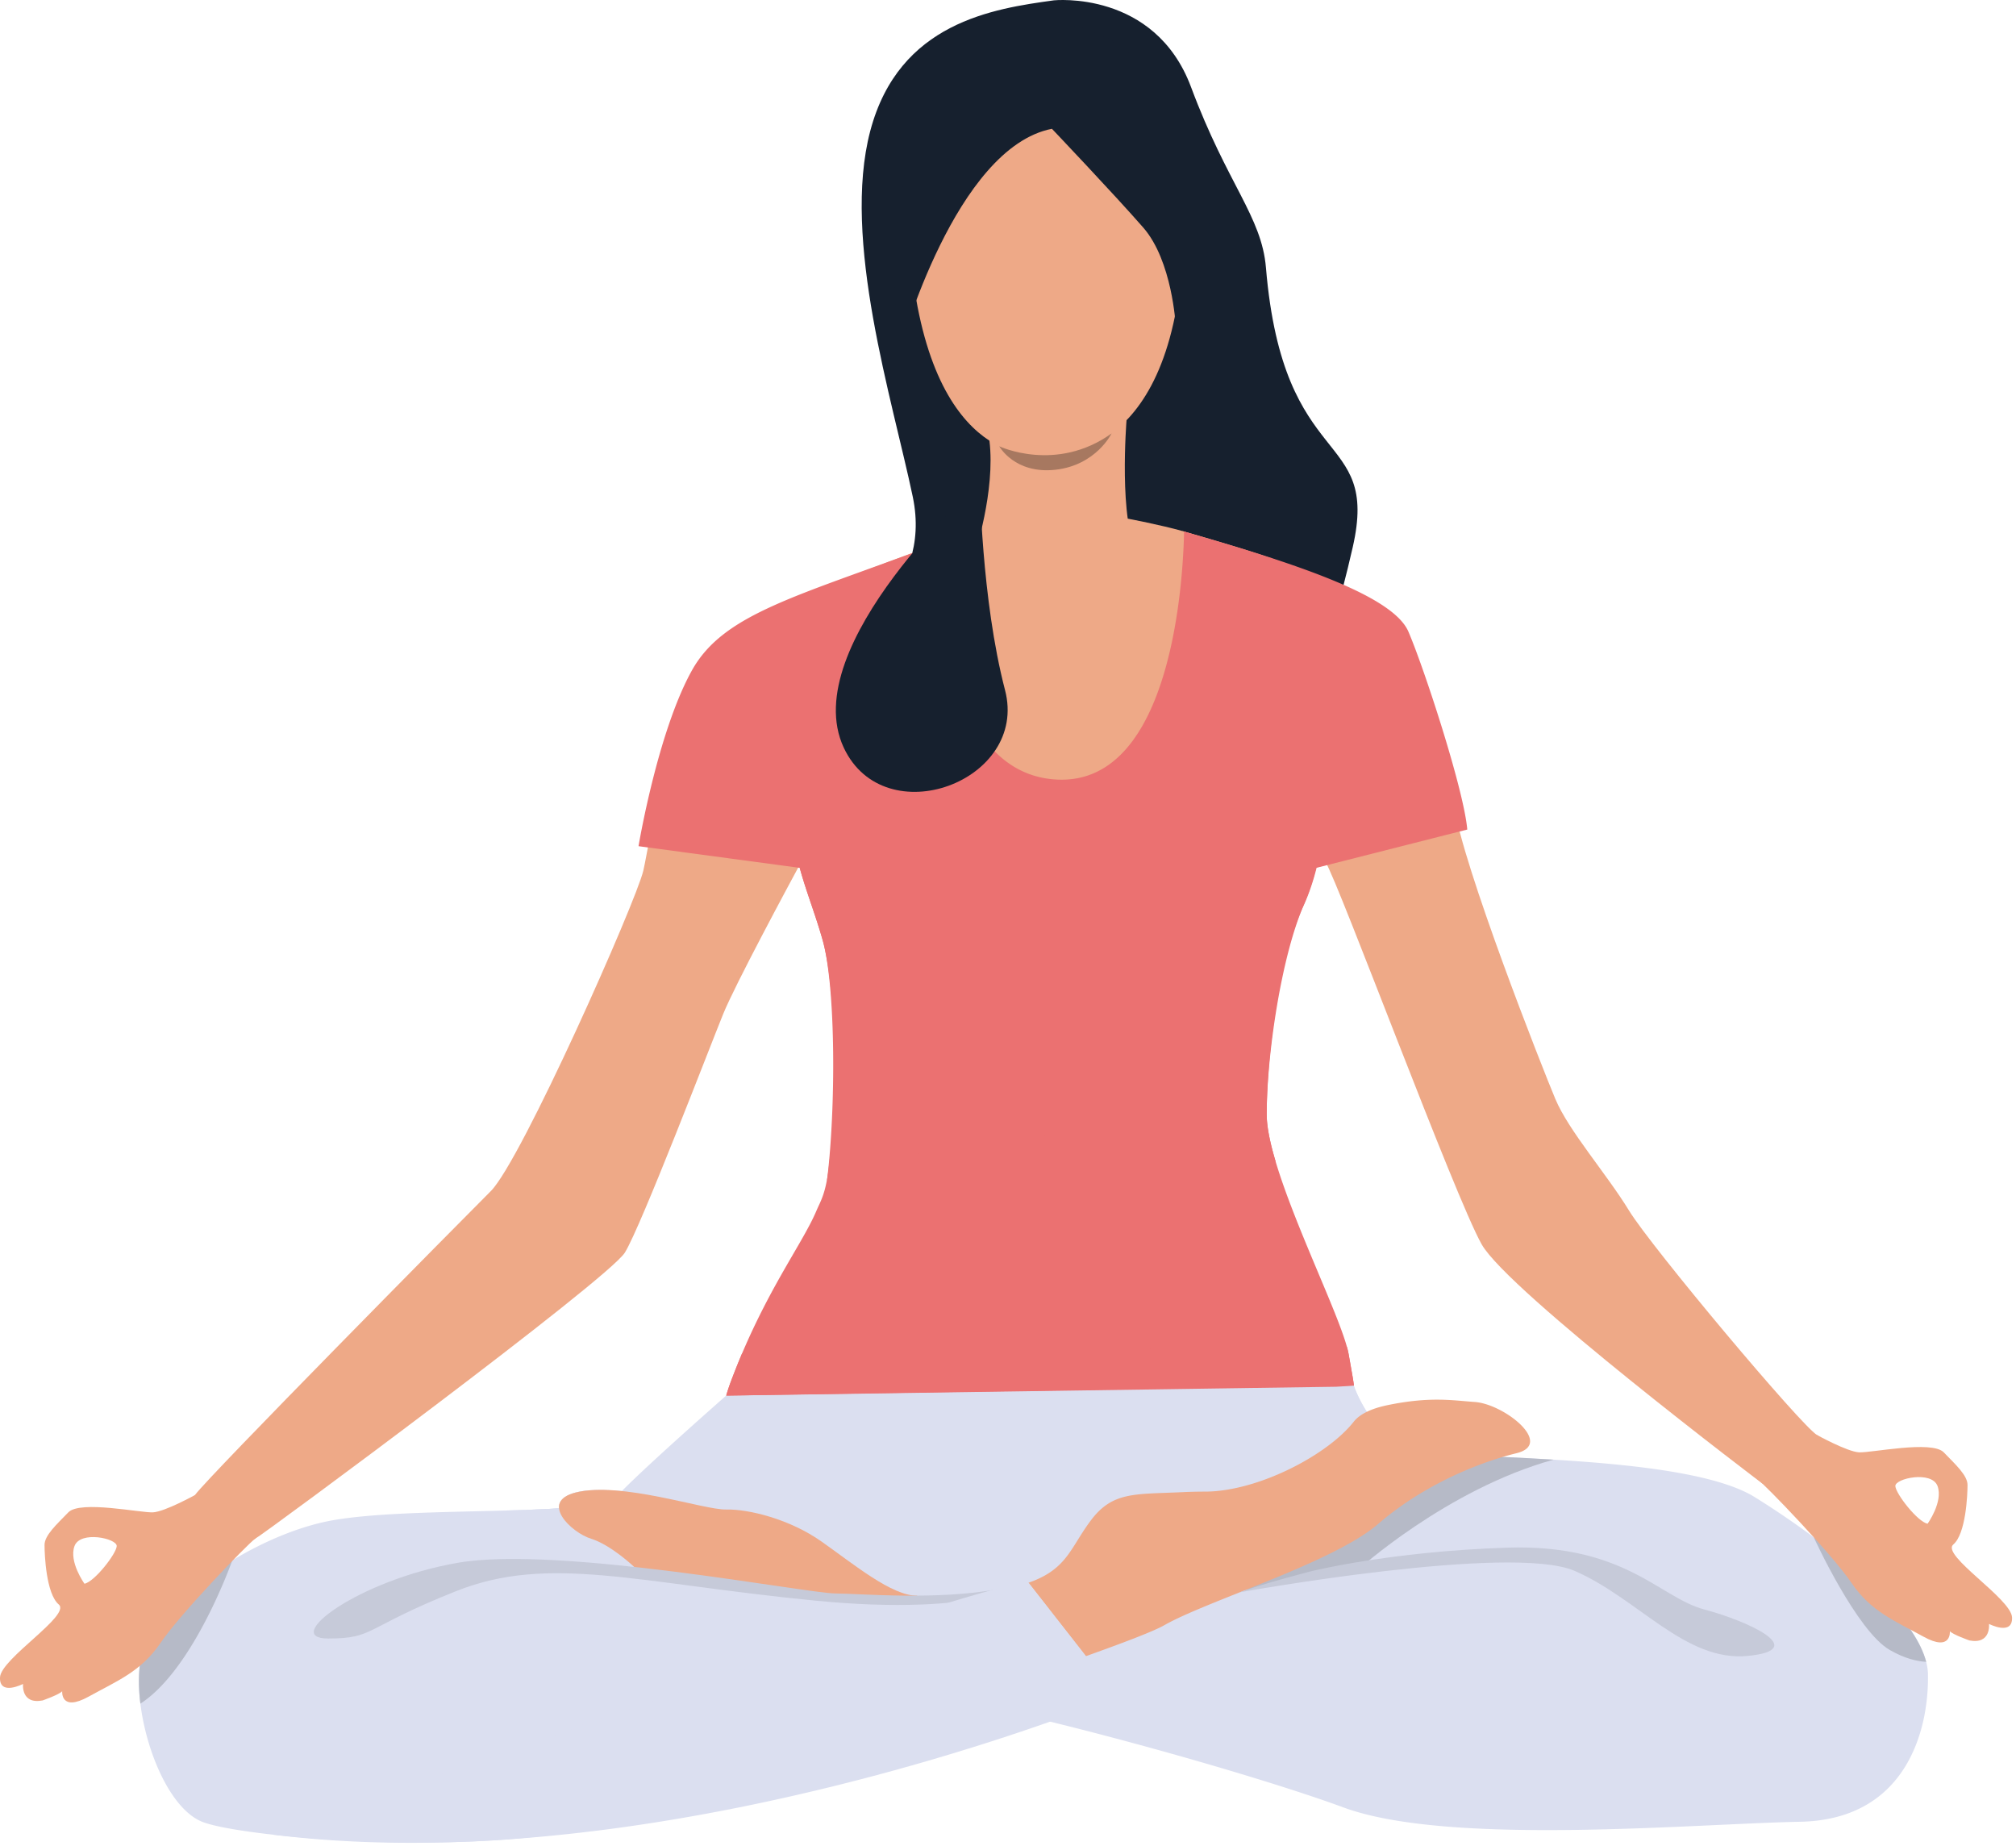 <svg width="100%" height="456" viewBox="0 0 498 456" fill="none" xmlns="http://www.w3.org/2000/svg"
    class="landing-girl-animate">
    <path
        d="M260.332.083s24.92-2.613 33.894 21.451c8.986 24.063 17.44 31.94 18.493 44.581 4.28 51.13 28.16 39.564 21.44 69.038-6.72 29.473-11.36 33.93-11.36 33.93l-57.08-11.192-57.827.188s22.614-11.298 17.587-35.361c-5.04-24.064-17.587-63.504-10.507-90.365 7.094-26.86 30.467-30.22 45.36-32.27z"
        fill="#16202E"></path>
    <path
        d="M334.452 342.434s-.026-.053-.04-.107v-.022-.018c-.013-.012-.013-.025-.013-.025l-4.293.267c-23.4 1.426-135.174 7.9-150.72 2.189 0 0 .426-1.515 1.173-3.517a190.05 190.05 0 012.76-6.919c7.347-17.287 15.187-27.727 18.32-35.136 1.093-2.552 2.253-4.147 3.04-10.372 2.173-17.391 1.84-45.029-1.52-56.764-4.547-15.928-11.627-26.548-4.293-47.535 7.333-20.988 8.626-40.125 8.626-40.125l23.48-9.28s-1.506 56.229 30.347 57.493c31.867 1.268 30.787-61.385 30.787-61.385l24.08 7.527s4.306 33.126 9.106 41.473c4.8 8.343 2.28 30.595-3.28 43.489-5.573 12.895-9.106 37.172-9.106 51.587 0 3.087.853 7.113 2.2 11.636 4.626 15.501 15.146 36.797 17.626 45.831.174.629.307 1.196.4 1.7.48 2.672.787 4.468 1 5.67.32 1.955.347 2.343.32 2.343z"
        fill="#EB7171"></path>
    <path
        d="M444.639 449.982c-26.293.504-86.72 6.069-112.773-3.539-18.974-7.006-63.2-19.784-95.334-26.4-11.96-2.457-22.24-4.061-28.933-4.198-17.56-.36-35.56-16.083-48.391-26.718-5.201-4.305-9.549-7.776-12.688-9.053-3.061-1.248-5.358-2.747-6.785-4.252-1.051-1.112-1.627-2.232-1.684-3.26-.133-2.529 2.885-4.509 9.732-4.509 1.908 0 3.867.088 5.845.236 11.944.894 24.678 4.028 31.838 3.812 8.346-.255 31.093 19.724 35.653 20.732 1.92.429 7.64 2.134 15.027 2.677 9.986.736 23-.664 33.773-10.264 5.627-5.017 13.693-10.901 22.227-16.681 19.64-13.29 41.746-26.015 42.24-26.3 0-.003.013-.003.013-.003v.025c0 .008.013.014.013.019v.024c.014.027.027.06.04.101 1.52 4.151 4.52 8.987 8.08 12.039 5.2 4.48 8.4 4.415 28.68 5.397 3.96.194 8.2.407 12.56.672 18.934 1.15 40.147 3.304 49.747 9.286a216.534 216.534 0 0114.52 9.88v.004c12.827 9.52 25.293 21.161 27.773 30.772.267 1.054.427 2.086.44 3.088.254 13.654-5.306 35.908-31.613 36.413z"
        fill="#DBDFF0"></path>
    <path
        d="M334.506 342.462c.253.684 1.226 3.3 3.133 6.263 6.427 10.016 13.08 9.946 20.52 10.445l-70.547 37.979-92.293-2.258-36.111-5.764-6.874-1.097s-17.935-12.481-21.991-15.095a261.94 261.94 0 007.708-.373c-.133-2.529 2.885-4.509 9.732-4.509 1.908 0 3.867.088 5.845.236 6.524-6.68 25.758-23.57 25.758-23.57l155.066-2.469.054.212z"
        fill="#DBDFF0"></path>
    <path
        d="M383.772 360.539c-26.346 7.275-48.36 27.238-48.36 27.238l-33 5.942 53.974-34.678c.56.046 1.16.088 1.773.129 3.68.251 8.133.459 13.053.697 3.96.194 8.2.407 12.56.672z"
        fill="#B6BAC7"></path>
    <path
        d="M246.079 392.897c17.453-2.988 17.12-9.006 23.387-17.35 5.386-7.192 10.893-6.421 22.68-6.982a115.3 115.3 0 015.52-.132c1.653 0 3.36-.144 5.12-.418 12.013-1.846 25.88-9.561 31.613-16.841.773-.98 1.88-1.789 3.24-2.449 1.227-.6 2.64-1.074 4.213-1.446.347-.082.694-.164 1.054-.234 10.466-2.143 15.986-1.127 21.373-.755 7.333.504 19.68 10.384 10.32 12.66-1.067.261-2.2.565-3.387.917-9.066 2.69-20.893 8.027-30.746 16.531-11.12 9.608-42.227 18.964-52.854 25.033-4.84 2.766-26.386 10.207-51.08 18.612l9.547-27.146z"
        fill="#EEA987"></path>
    <path
        d="M268.252 409.079c-8.88 3.167-19.946 6.952-31.72 10.963-29.493 10.043-63.48 21.451-78.886 27.917-8.106 3.399-19.519 5.372-31.938 6.354-.048.004-.097.008-.142.014a252.68 252.68 0 01-12.48.65c-16.448.481-33.284-.43-45.635-1.804-.035-.006-.064-.008-.101-.014-8.43-.941-14.76-2.1-17.426-3.178-7.757-3.139-13.757-17.07-15.245-29.176-.555-4.474-.495-8.7.33-12.042 1.84-7.529 11.095-16.514 22.366-23.334l.005-.004c7.268-4.399 15.382-7.898 22.89-9.532 10.296-2.236 28.752-2.36 44.444-2.782 1.918-.054 3.802-.112 5.625-.177h.004c2.731-.097 5.324-.215 7.705-.369 6.847-.442 11.984-1.167 13.806-2.546.086-.061.164-.126.229-.193l.423.155h.005l6.252 2.31 40.609 14.982c14.387 11.381 31.04 8.776 41.294 6.705 2.093-.427 3.92-.827 5.413-1.083 3.213-.549 5.84-1.201 7.987-1.954l14.186 18.138z"
        fill="#DBDFF0"></path>
    <path
        d="M435.372 366.463s-62.786-47.464-69.36-59.098c-6.586-11.632-35.266-89.071-38.546-94.382-.267-.428-.827-.846-1.627-1.249-8.947-4.481-48.08-6.777-48.08-6.777l-79.907 8.09s-.16.283-.44.799c-2.56 4.752-15.813 29.329-18.773 36.627-3.293 8.09-20.237 52.34-24.277 58.916-4.05 6.576-89.343 69.69-91.363 70.702-2.02 1.015-18.133-6.257-14.845-10.808 3.29-4.554 65.492-67.481 73.078-75.068 7.588-7.584 35.908-71.557 37.679-79.144 1.768-7.584 7.075-46.272 20.728-56.642 5.213-3.952 15.76-9.791 26.84-14.526.307-.13.613-.264.92-.392 8.253-3.465 16.133-6.202 22.827-8.709.226-.084.453-.169.68-.252 7.373-2.727 12.973-4.188 12.973-4.188l34.707-2.255s8.24 1.564 13.52 3.068c.12.038.253.074.386.111 7.96 2.28 18.747 5.471 23.694 7.417.12.048.24.092.36.143.52.204 1.066.415 1.653.639 9.16 3.546 26.493 10.144 28.84 17.177 2.533 7.583 10.12 27.559 12.147 42.225 2.013 14.668 21.733 64.736 25.026 72.574 3.28 7.836 12.64 18.458 18.2 27.561 5.574 9.103 42.547 53.165 46.454 55.443 3.92 2.273-13.494 11.998-13.494 11.998z"
        fill="#EEA987"></path>
    <path
        d="M306.266 393.301s67.066-12.1 82.746-5.271c15.68 6.827 27.307 22.504 42.734 20.988 15.426-1.519.2-8.561-10.8-11.488-11-2.925-19.574-16.201-48.667-15.253-29.093.948-48.627 5.88-48.627 5.88s-13.026 3.398-17.386 5.144z"
        fill="#C6CAD9"></path>
    <path
        d="M167.159 389.761l-23.825-3.975s-10.092-11.413-18.622-12.676a868.19 868.19 0 005.627-.175h.004a261.94 261.94 0 007.708-.373c6.841-.439 11.981-1.164 13.801-2.544.224-.012.44-.023.654-.037h.002c3.02-.175 5.012-.278 5.012-.278l1.244 2.587 8.395 17.471z"
        fill="#DBDFF0"></path>
    <path
        d="M156.659 387.034s-5.715-5.433-10.645-6.96c-4.931-1.527-12.808-9.137-3.858-11.404 11.238-2.845 31.67 4.313 37.23 4.188 5.573-.128 15.706 2.381 23.533 7.895 7.827 5.514 17.48 13.525 23.653 13.373 0 0-.4 1.489-4.44 1.363-4.053-.127-63.256-6.634-63.256-6.634l-2.217-1.821z"
        fill="#EEA987"></path>
    <path
        d="M243.879 394.485c-8.48 1.765-21.92 2.888-42.493.877-43.992-4.299-65.738-11.491-88.748-2.332-23.012 9.16-19.978 11.688-31.608 11.688-11.634 0 7.332-14.413 32.112-18.712 24.781-4.299 86.23 7.587 93.31 7.587 5.774 0 25.094 1.793 40.574-1.158l-3.147 2.05z"
        fill="#C6CAD9"></path>
    <path
        d="M475.812 410.481c-2.24-.118-5.28-.8-8.973-2.916-8.16-4.667-18.64-27.5-18.8-27.856 12.827 9.52 25.293 21.161 27.773 30.772z"
        fill="#B6BAC7"></path>
    <path
        d="M476.159 376.367c-2.467-.474-7.867-7.396-7.96-9.293-.107-1.896 9-3.888 10.427 0 1.413 3.888-2.467 9.293-2.467 9.293zm20.867 23.136c-.2-4.645-17.64-15.361-14.507-18.014 3.12-2.656 3.507-12.328 3.507-14.699 0-2.371-2.947-5.025-5.88-8.061-2.947-3.034-18.027.19-20.96 0-2.934-.19-10.32-4.267-10.32-4.267s-16.734 9.472-14.84 10.811c1.893 1.338 18.52 18.585 23.333 25.7 4.813 7.114 10.733 9.384 17.76 13.272 7.013 3.888 6.547-1.328 6.547-1.328.746.854 4.826 2.277 4.826 2.277 5.414 1.043 4.84-4.079 4.84-4.079s5.88 3.035 5.694-1.612z"
        fill="#EEA987"></path>
    <path
        d="M57.374 385.429c-.14.405-9.318 26.277-22.242 35.076a9.97 9.97 0 01-.454.297c-.556-4.471-.49-8.697.329-12.039 1.843-7.529 11.096-16.514 22.367-23.334z"
        fill="#B6BAC7"></path>
    <path
        d="M18.4 381.894c1.423-3.888 10.526-1.897 10.433 0-.098 1.896-5.502 8.819-7.967 9.292 0 0-3.888-5.404-2.467-9.292zM5.693 415.937s-.57 5.12 4.836 4.077c0 0 4.077-1.424 4.836-2.276 0 0-.475 5.215 6.542 1.327 7.018-3.888 12.94-6.158 17.756-13.272 4.814-7.115 21.44-24.36 23.336-25.7 1.894-1.34-14.846-10.811-14.846-10.811s-7.376 4.079-10.315 4.268c-2.94.189-18.016-3.035-20.955 0-2.94 3.033-5.88 5.689-5.88 8.06 0 2.369.38 12.043 3.508 14.697 3.13 2.656-14.318 13.371-14.508 18.018-.189 4.646 5.69 1.612 5.69 1.612z"
        fill="#EEA987"></path>
    <path
        d="M276.012 419.017s-71.693 29.792-150.304 35.296c-.048.004-.097.008-.142.014a372.96 372.96 0 01-11.732.628c-.246.01-.498.018-.748.022-15.238.538-30.603.062-45.635-1.804-.035-.006-.064-.008-.101-.014 0 0 128.489-46.174 173.316-59.181 6.186-1.796 10.773-2.957 13.213-3.28l.187.243 14.186 18.138 7.76 9.938z"
        fill="#DBDFF0"></path>
    <path
        d="M263.626 14.157s33 4.762 28.16 53.477c-4.827 48.716-33.947 44.849-35.894 44.808-1.946-.041-29.226 1.013-31.586-58.43 0 0-1.094-43.96 39.32-39.855z"
        fill="#EEA987"></path>
    <path
        d="M278.279 103.801s-2.04 25.34 2.84 32.932c4.88 7.593-4.173 17.896-22.827 14.372-18.653-3.526-17.573-14.102-17.573-14.102s5.227-15.637 3.693-28.154c-1.52-12.518 33.867-5.048 33.867-5.048z"
        fill="#EEA987"></path>
    <path
        d="M259.852 31.811s15.414 16.211 22.574 24.418c7.16 8.209 7.986 24.064 7.986 24.064s12.067-14.738 7.014-31.899c-5.04-17.161-16.974-50.55-47.2-40.292-30.214 10.26-31.334 55.403-27.787 77.787 0 0 13.56-49.415 37.413-54.078z"
        fill="#16202E"></path>
    <path
        d="M246.839 110.235s14.067 6.646 27.747-3.172c0 0-3.8 7.851-13.867 8.967-10.08 1.116-13.88-5.795-13.88-5.795z"
        fill="#A77860"></path>
    <path
        d="M325.226 214.347l37.226-9.445c-.813-9.716-10.573-39.624-14.533-48.868-3.84-8.957-27.946-16.872-55.426-24.748-.2 10.967-2.734 62.412-31.174 61.28-28.187-1.119-30.293-47.54-30.413-58.016-.227.083-.454.168-.68.252-33.694 12.621-51.507 16.816-59.294 30.771-8.506 15.261-13.202 43.438-13.202 43.438l39.829 5.356c1.533 5.7 3.774 11.247 5.6 17.646 3.36 11.732 3.307 42.14 1.133 59.529 0 0 55.294-22.297 110.814-4.653-1.36-4.523-2.2-8.55-2.2-11.636 0-14.416 3.146-38.866 9.106-51.587 1.294-2.775 2.374-5.951 3.214-9.319zM334.399 342.262l-4.293.267-150.72 2.189s.426-1.515 1.173-3.517a190.05 190.05 0 012.76-6.919l149.413-1.561c.174.629.307 1.196.4 1.7.48 2.672.787 4.468 1 5.67.32 1.955.32 2.17.32 2.17l-.053.001z"
        fill="#EB7171"></path>
    <path
        d="M242.052 119.07s-45.413 40.399-33.626 65.601c10.066 21.511 45.72 8.319 39.84-14.221-5.88-22.536-6.214-51.38-6.214-51.38z"
        fill="#16202E"></path>
</svg>